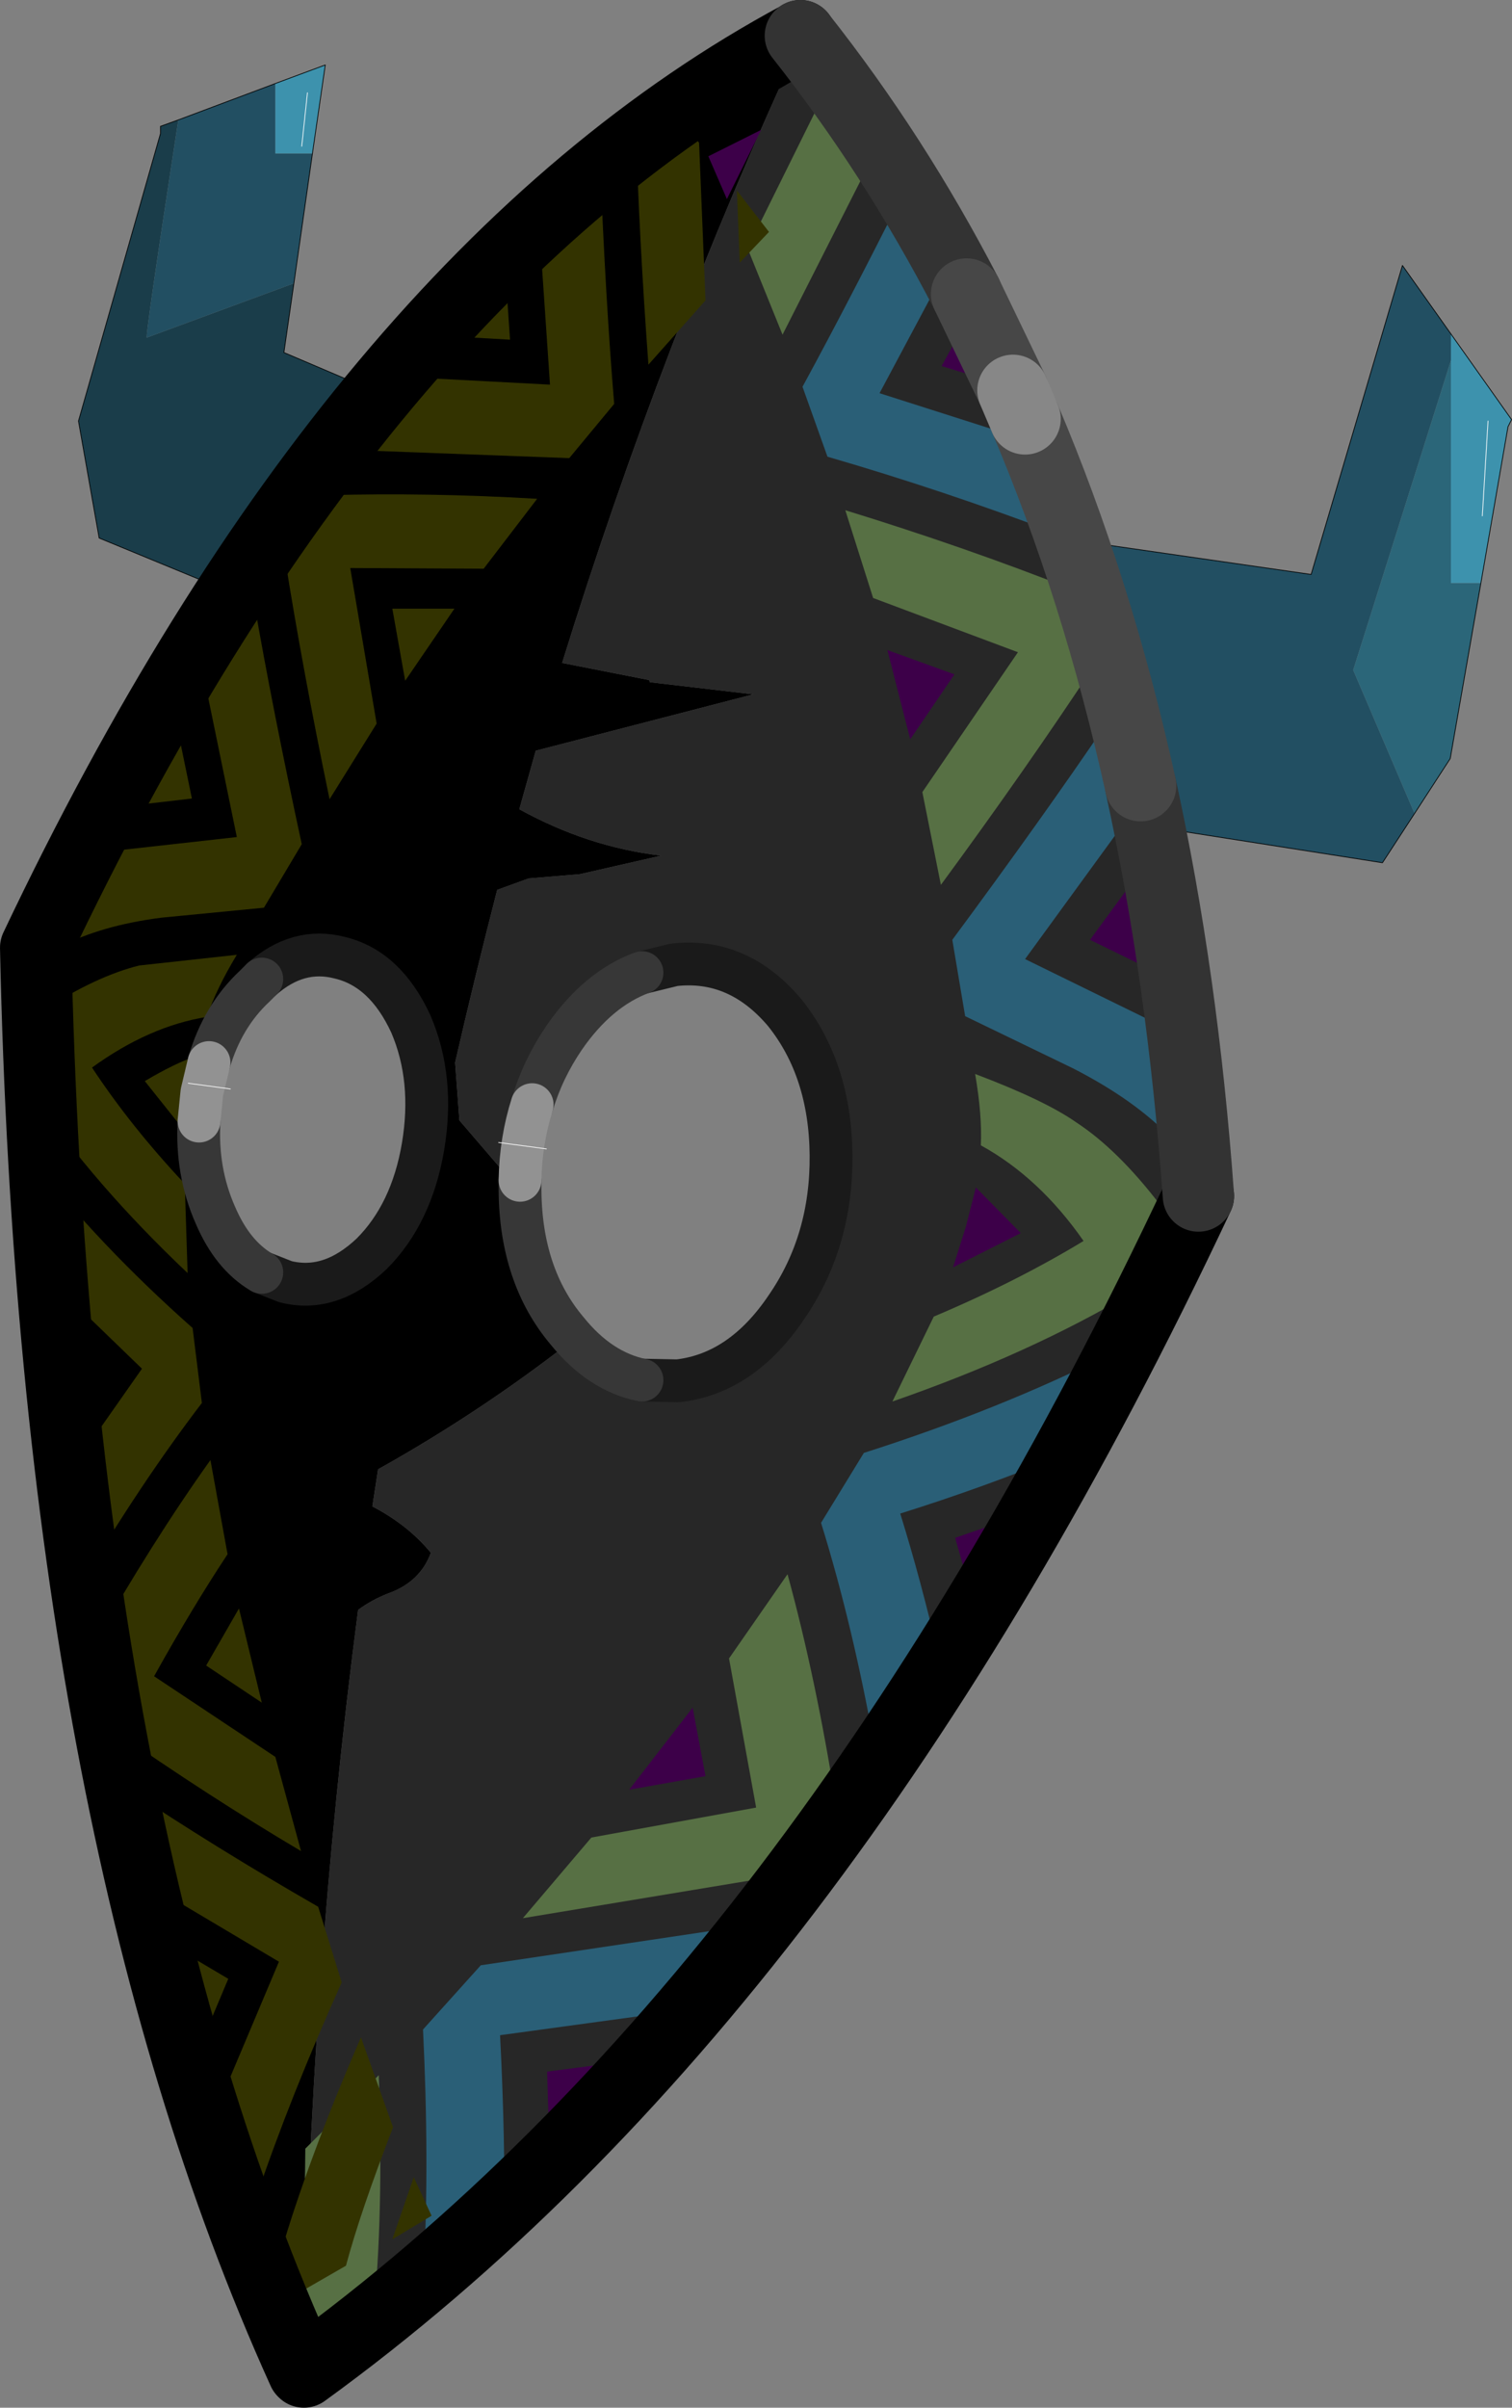 <?xml version="1.0" encoding="UTF-8"?>
<svg version="1.1" viewBox="0 0 105.98 168.7" xmlns="http://www.w3.org/2000/svg" xmlns:cc="http://creativecommons.org/ns#" xmlns:dc="http://purl.org/dc/elements/1.1/" xmlns:rdf="http://www.w3.org/1999/02/22-rdf-syntax-ns#" xmlns:xlink="http://www.w3.org/1999/xlink">
<rect x="0" y="0" width="105.98" height="168.7" fill="#808080" stroke="none"/>
<g transform="translate(-49.75 -23.15)">
<use transform="translate(51.75,25.65)" width="103.95" height="164.75" xlink:href="#f"/>
<use transform="translate(65.65,29.2)" width="66.2" height="158.5" xlink:href="#e"/>
<use transform="translate(51.9,29.75)" width="51.75" height="154.05" xlink:href="#d"/>
<use transform="translate(49.75,23.15)" width="86.5" height="168.7" xlink:href="#c"/>
<use transform="translate(62.15,88.55)" width="47.35" height="32.9" xlink:href="#b"/>
<use transform="translate(62.95,29.65)" width="91.1" height="74" xlink:href="#a"/>
</g>
<defs>
<g id="f" transform="translate(.15)">
<path d="m18.45 17.35-0.7 4.85 15.85 6.75-4.3 16.35-24.5-10.1-1.45-8.2 5.75-20.15v-0.5l1.25-0.45q-2.4 15.6-2.2 15.25l10.3-3.8" fill="#1a3d4a" fill-rule="evenodd"/>
<path d="m17.15 3.35v4.9h2.6l-1.3 9.1-10.3 3.8q-0.2 0.35 2.2-15.25l6.8-2.55" fill="#224f62" fill-rule="evenodd"/>
<path d="m17.15 3.35 3.5-1.3-0.9 6.2h-2.6v-4.9" fill="#3d92ad" fill-rule="evenodd"/>
<path d="m19.75 8.25 0.9-6.2-3.5 1.3m2.6 4.9-1.3 9.1-0.7 4.85 15.85 6.75-4.3 16.35-24.5-10.1-1.45-8.2 5.75-20.15v-0.5l1.25-0.45 6.8-2.55" fill="none" stroke="#000" stroke-linecap="round" stroke-linejoin="round" stroke-width=".05"/>
<path d="m97 54.5-2.25 3.45-24.55-3.85 3.6-18.65 15.95 2.3 6.4-21.65 3.4 4.8v1.85l-6.85 21.7 4.3 10.05" fill="#224f62" fill-rule="evenodd"/>
<path d="m101.65 38.35-2.15 12.3-2.5 3.85-4.3-10.05 6.85-21.7v15.6h2.1" fill="#2b6679" fill-rule="evenodd"/>
<path d="m99.55 20.9 4.25 6-0.25 0.5-1.9 10.95h-2.1v-17.45" fill="#3d92ad" fill-rule="evenodd"/>
<path d="m97 54.5-2.25 3.45-24.55-3.85 3.6-18.65 15.95 2.3 6.4-21.65 7.65 10.8-0.25 0.5-1.9 10.95-2.15 12.3z" fill="none" stroke="#000" stroke-linecap="round" stroke-linejoin="round" stroke-width=".05"/>
<path d="m53.9 0.55 0.05-0.05q24.35 30.8 27.9 81.3-26.35 56.05-62.7 82.4l-0.05-0.05q0.45-27.85 3.85-53.85 0.95-0.7 2.1-1.15 2.25-0.8 3-2.85-1.6-1.95-4.1-3.25l0.4-2.6q7.15-4 13.5-8.95 3.05 3.3 7.2 2.85 4.5-0.5 7.65-5.2 3.15-4.6 3.1-10.6t-3.25-10q-3.25-3.85-7.75-3.35-4.55 0.5-7.7 5.1-3.05 4.55-3.1 10.3l-3.95-4.6-0.3-4.05q1.4-6.1 2.95-12.1l2.2-0.8 3.6-0.3 5.7-1.3q-5.15-0.6-9.95-3.25l1.15-4.1 15.25-3.95-7.25-0.85-0.05-0.15-6.1-1.2q7-22.55 16.65-43.4" fill="#272727" fill-rule="evenodd"/>
<path d="m19.1 164.15q-17.45-38.55-18.75-99.75 22.35-47.1 53.55-63.85-9.65 20.85-16.65 43.4l6.1 1.2 0.05 0.15 7.25 0.85-15.25 3.95-1.15 4.1q4.8 2.65 9.95 3.25l-5.7 1.3-3.6 0.3-2.2 0.8q-1.55 6-2.95 12.1l0.3 4.05 3.95 4.6v0.4q0.05 6 3.3 9.85l0.55 0.65q-6.35 4.95-13.5 8.95l-0.4 2.6q2.5 1.3 4.1 3.25-0.75 2.05-3 2.85-1.15 0.45-2.1 1.15-3.4 26-3.85 53.85m7.25-94.8q-1.8-3.9-5-4.65-3.2-0.8-5.95 2-2.9 2.75-3.7 7.45t0.95 8.6q1.7 3.85 4.9 4.65 3.15 0.8 6.05-1.95 2.8-2.8 3.6-7.5 0.8-4.75-0.85-8.6" fill-rule="evenodd"/>
<path d="m53.9 0.55 0.05-0.05q24.35 30.8 27.9 81.3-26.35 56.05-62.7 82.4v0.05l-0.05-0.1q-17.45-38.55-18.75-99.75 22.35-47.1 53.55-63.85z" fill="none" stroke="#424242" stroke-linecap="round" stroke-linejoin="round"/>
</g>
<g id="e" transform="translate(33.05,78.55)">
<path d="m11-78.55 2.35 2.7-7.45 14.7-2.45-6.05 5.2-10.5 2.35-0.85m15.35 35.3 1.35 5.35q-4.75 7.2-10.7 15.3l-1.3-6.5 6.7-9.8-10.15-3.8-1.95-6.15q8.45 2.6 16.05 5.6m-6.95 33.9q4.9 1.85 7.1 3.4 2.9 1.9 5.85 5.75l-0.8 3.1-1 3q-7.3 4.35-16.95 7.7l2.9-5.95q5.8-2.45 10.5-5.3-3.1-4.45-7.2-6.7 0.1-2.1-0.4-5m-13.15 35.05q2 7.3 3.4 16.15l-3.85 4.95-18.1 3 4.8-5.65 11.55-2.1-1.9-10.45 4.1-5.9m-33.8 40.25 5.15-5.15q0.35 9.85-0.4 17l-2.5 2.15-2.75-3.15q0.45-4.1 0.5-10.85" fill="#577044" fill-rule="evenodd"/>
<path d="m17.05-58.95 2.65-4.85 2.25 6.35-4.9-1.5m-16.35-14.7 3.7-1.85-2.4 4.85-1.3-3m14.15 40.85-1.6-6.25 4.7 1.7-3.1 4.55m17.1 16.25-4.5-2.2 3.3-4.5 1.2 6.7m-13.2 17.9 0.7-2.75 3.15 3.2-4.75 2.4 0.9-2.85m-0.75 21.8 5.35-1.85-4 6.6-1.35-4.75m-18.4 11.9 0.9 4.8-5.35 0.95 4.45-5.75m-10.2 25.5 5.4-0.7-5.25 5.75-0.15-5.05m-20 8.25-0.15 4.85-2.3-2.7 2.45-2.15" fill="#3d0049" fill-rule="evenodd"/>
<path d="m18.25-67.45-5.55 10.4 10.5 3.35 2 6.5q-8.05-3.05-16.15-5.4l-1.75-4.9q3.7-6.8 8.4-16.25l2.55 6.3m11.75 40.3-7.1 9.75 9.7 4.75q0.75 3.75 0.45 7.7-2.5-2.6-6.8-4.8l-7.55-3.65-0.9-5.35q6.25-8.45 10.8-15.15l1.4 6.75m-4.5 44.5q-5.45 2.25-11.35 4.1 1.45 4.65 2.75 10.25l-4.5 6.35q-1.55-8.7-3.8-15.95l3-4.9q9.55-3.05 17.3-6.95l-3.4 7.1m-39.4 40.65q0.3 5.8 0.3 10.95l-5.65 5.55q0.4-7.7-0.05-16.9l4.05-4.5 18.1-2.7-5.05 6-11.7 1.6" fill="#2a5f77" fill-rule="evenodd"/>
</g>
<g id="d" transform="translate(25.85,77)">
<path d="m18.3-77 2.7 3.4 0.45 11.05-4 4.5q-0.65-8.75-0.9-17.1l1.75-1.85m-23.4 28.1q7.1-0.2 14.75 0.25l-3.75 4.9-9.35-0.05 1.85 10.9-3.3 5.3q-1.9-9.15-3.15-17.05l2.95-4.25m-20.55 42.05 0.3-3 0.45-3q3.65-2.35 6.65-3.1l6.85-0.75q-1.45 2.4-2.1 4.35-4.05 0.65-8.05 3.55 2.7 4.1 6.5 8.15l0.2 6.25q-6.55-6.2-10.8-12.45m13.6 32.15q-2.45 3.7-5.15 8.55l8.5 5.65 1.8 6.6q-6.5-3.85-13.3-8.6l-1.35-5.65q4.2-7.4 8.3-13.15l1.2 6.6m11.6 40.15q-2.3 5.95-3.3 9.7l-3.3 1.9-1.3-2.7q1.9-6.55 5.65-15.2l2.25 6.3" fill="#330" fill-rule="evenodd"/>
<path d="m23.85-65.2-0.2-5.05 2.25 2.9-2.05 2.15m-16.45 0.3 0.35 5.1-4.4-0.25 4.05-4.85m-7 29-0.9-5.05h4.35l-3.45 5.05m-19.25 8.75 3.25-5.6 1.05 5.1-4.3 0.5m4.2 20.2-0.25 2.8-2.95-3.7q2.1-1.25 3.6-1.75l-0.4 2.65m-7.05 19.5-2.7 3.8-0.9-7.2 3.6 3.4m5.65 40.1 4.05 2.4-1.85 4.4-2.2-6.8m6.4-16.95-3.9-2.6 2.3-4 1.6 6.6m9.15 37.6 1.5-4.35 1.25 2.7-2.75 1.65" fill="#330" fill-rule="evenodd"/>
<path d="m9.8-67.65 4.25-4.75q0.4 9.9 1 17.1l-3.15 3.8-14.7-0.55 3.85-5.1 9.5 0.5-0.75-11m-16.65 43.2-2.65 4.45-7.2 0.7q-4.25 0.55-7.1 2.05 1.1-3.6 3-6.65l9.4-1.05-2.25-10.95 3.45-5.55q1.3 7.5 3.35 17m-11.2 36.75-7.6-7.35-0.2-7.45q4.75 6.1 11.35 11.95l0.65 5.25q-4.35 5.7-8.6 12.9l-1.35-7.1 5.75-8.2m12.35 37.7 1.65 5.3q-3.6 8-5.95 14.95l-2.5-6.8 4.05-9.6-8.75-5.2-2-7q6.2 4.15 13.5 8.35" fill="#330" fill-rule="evenodd"/>
</g>
<g id="c" transform="translate(2.15,2.5)">
<path d="m81.85 81.3q-26.35 56.05-62.7 82.4l-0.05-0.05q-17.45-38.55-18.75-99.75 22.35-47.1 53.55-63.85l0.05-0.05" fill="none" stroke="#000" stroke-linecap="round" stroke-linejoin="round" stroke-width="5"/>
<path d="m77.8 52.55q2.95 13.45 4.05 28.75m-27.9-81.3q6.6 8.35 11.65 18.1" fill="none" stroke="#333" stroke-linecap="round" stroke-linejoin="round" stroke-width="5"/>
<path d="m65.6 18.1 3.25 6.75m0.85 2q5.05 11.9 8.1 25.7" fill="none" stroke="#474747" stroke-linecap="round" stroke-linejoin="round" stroke-width="5"/>
<path d="m68.85 24.85 0.85 2" fill="none" stroke="#878787" stroke-linecap="round" stroke-linejoin="round" stroke-width="5"/>
</g>
<g id="b" transform="translate(23.65,16.45)">
<path d="m8.95-13.7 2.25-0.55q4.5-0.5 7.75 3.35 3.2 4 3.25 10t-3.1 10.6q-3.15 4.7-7.65 5.2l-2.5-0.05m-26.65-28.1q2.55-2.25 5.45-1.5 3.2 0.75 5 4.65 1.65 3.85 0.85 8.6-0.8 4.7-3.6 7.5-2.9 2.75-6.05 1.95l-1.65-0.65" fill="none" stroke="#1a1a1a" stroke-linecap="round" stroke-linejoin="round" stroke-width="3"/>
<path d="m8.95 14.85q-2.95-0.6-5.25-3.45-3.25-3.85-3.3-9.85v-0.7m0.85-5.3q0.75-2.5 2.25-4.7 2.35-3.4 5.45-4.55m-26.65 21q-2.05-1.2-3.25-4-1.35-3.05-1.15-6.6m0.7-4.1q0.95-3.25 3.2-5.35l0.5-0.5" fill="none" stroke="#373737" stroke-linecap="round" stroke-linejoin="round" stroke-width="3"/>
<path d="m0.4 0.85q0.05-2.8 0.85-5.3m-23.35 1.15 0.2-2 0.5-2.1" fill="none" stroke="#929292" stroke-linecap="round" stroke-linejoin="round" stroke-width="3"/>
</g>
<g id="a" transform="translate(-11.05,-4)">
<path d="m102.15 27-0.4 6.65m-82.35-29.65-0.4 3.75m13.8 69.8 3.35 0.45m-25.1-4.6 2.95 0.4" fill="none" stroke="#fff" stroke-linecap="round" stroke-linejoin="round" stroke-width=".05"/>
</g>
</defs>
</svg>
